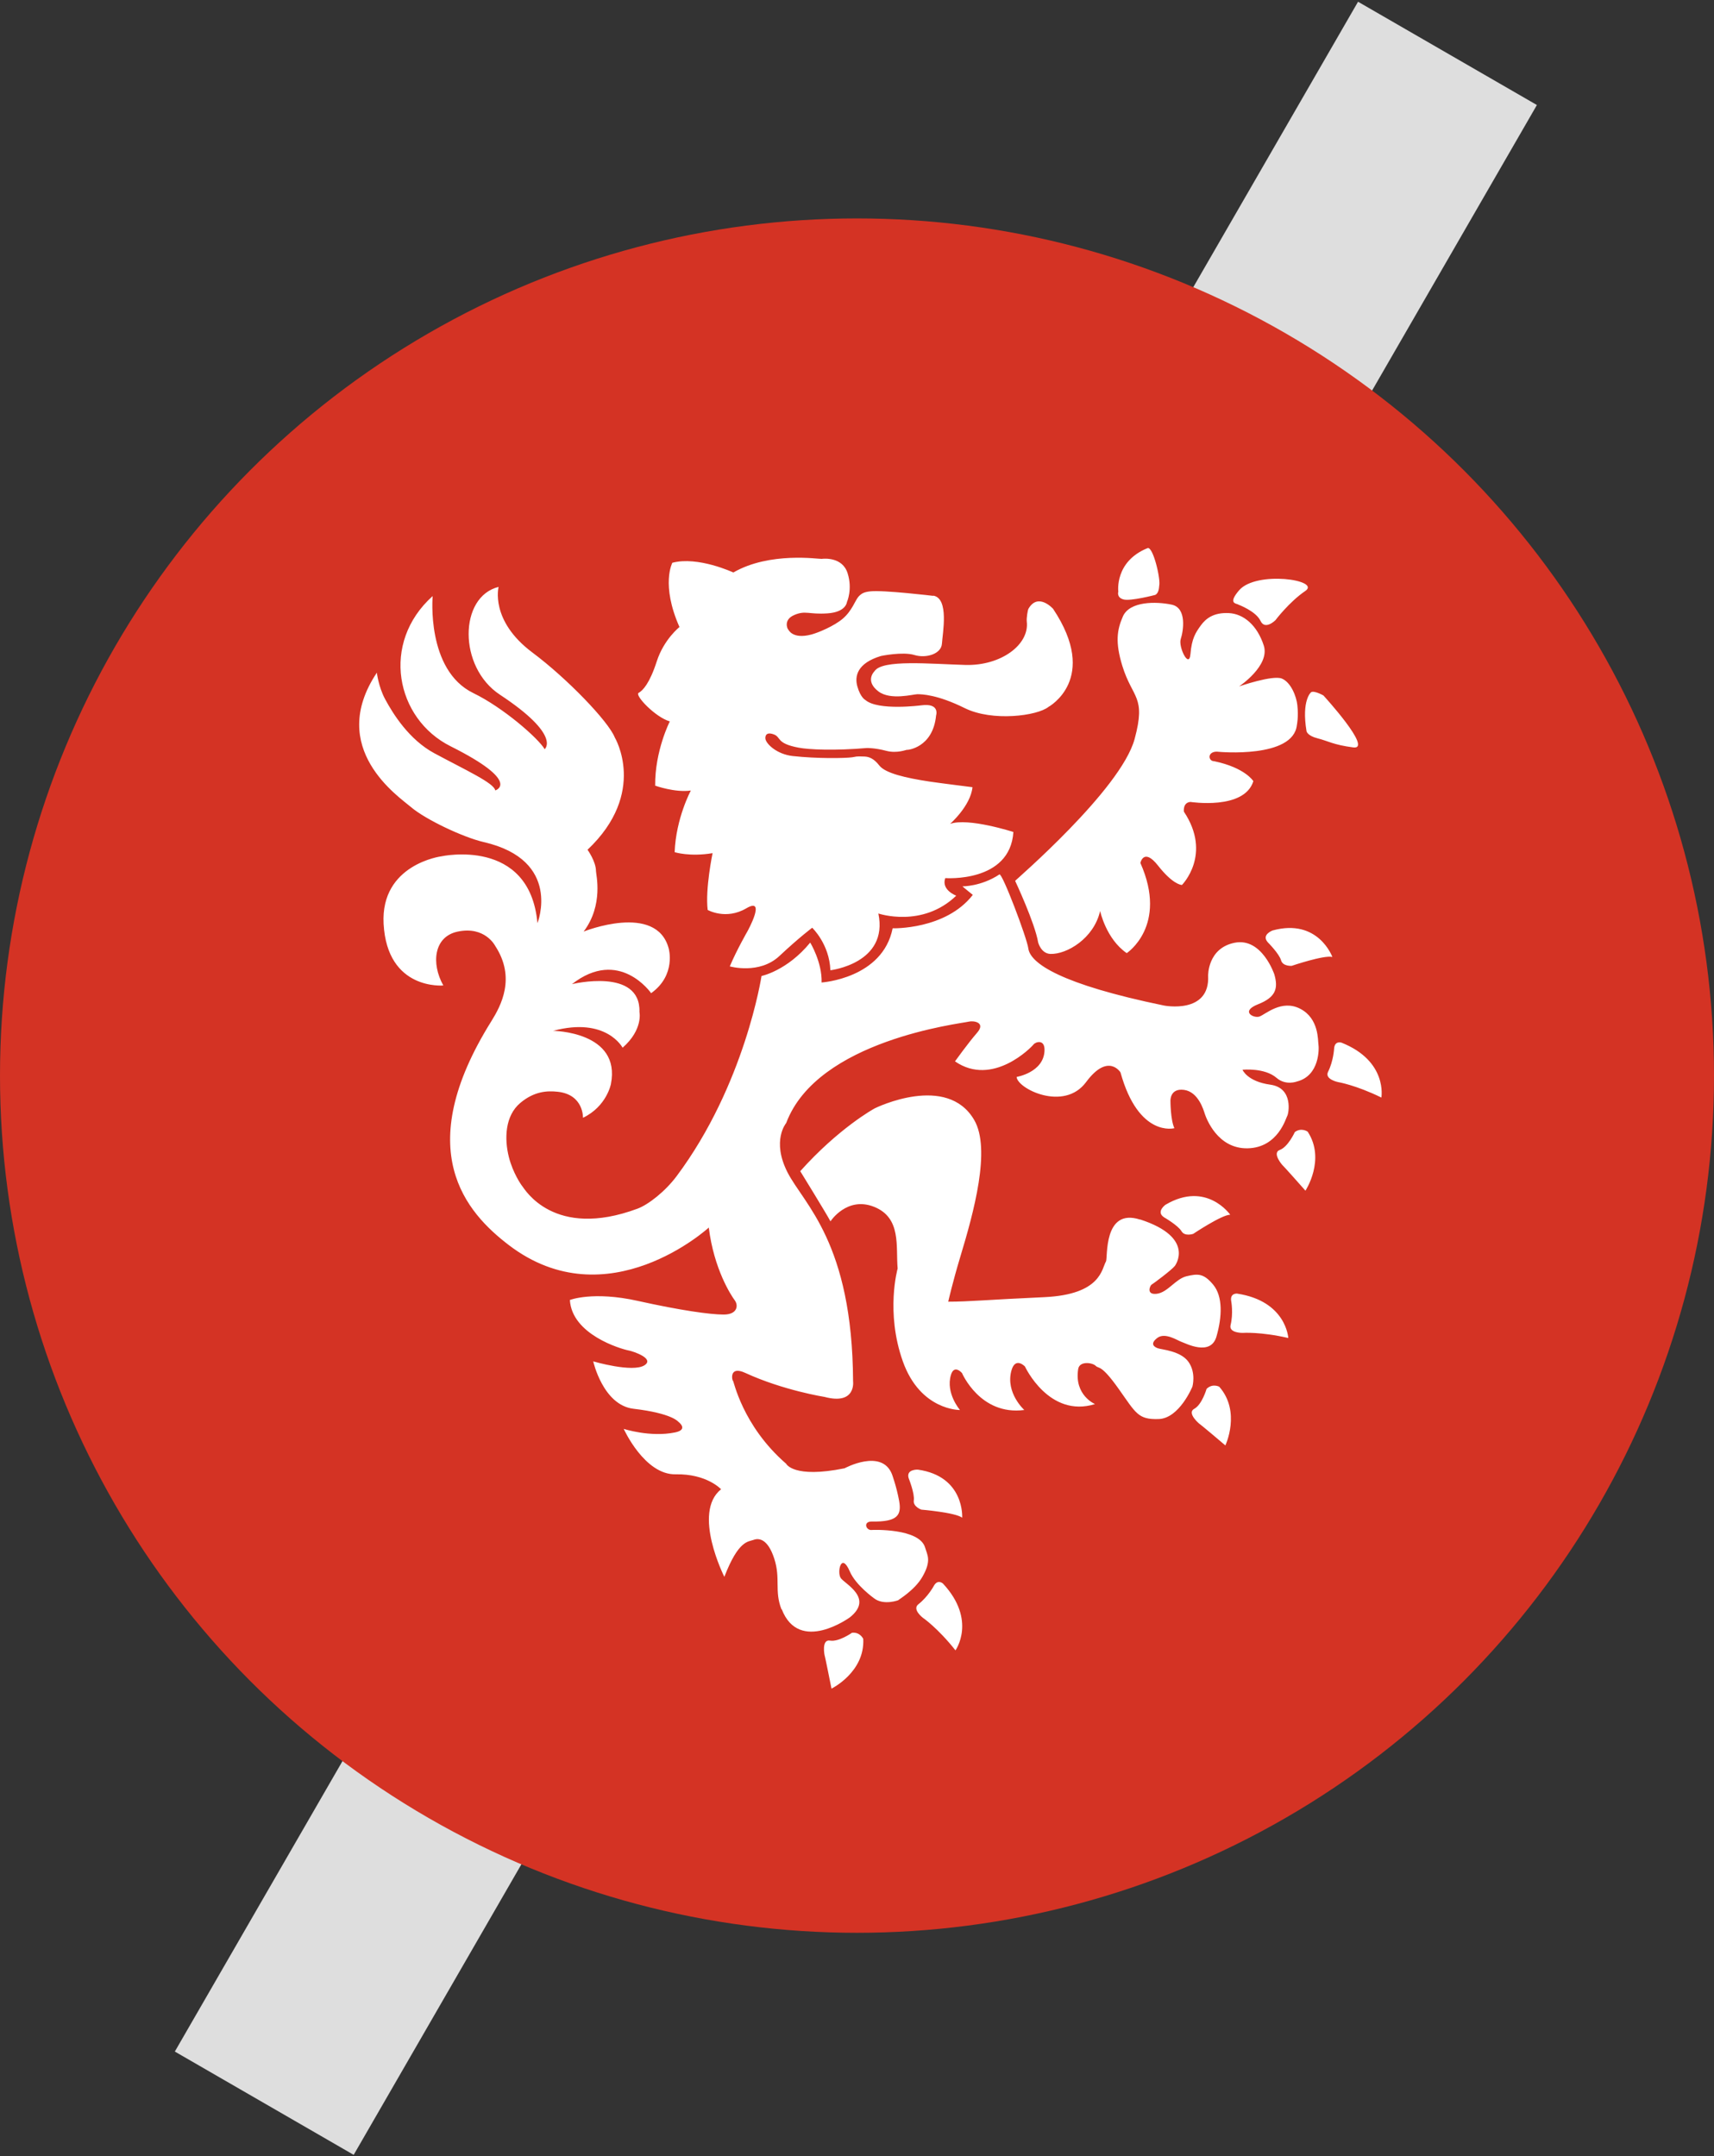 <svg viewBox="0 0 675 849" xmlns="http://www.w3.org/2000/svg" xmlns:xlink="http://www.w3.org/1999/xlink">
  <rect x="0" y="0" width="675" height="849" fill="#333333" stroke="none"/>
  <title>Coriolan UI Logo</title>
  <defs>
    <circle id="a" cx="337.5" cy="423.5" r="337.5"/>
    <path d="M509.924 445.728s-2.638 5.833-5.92 7.036c-3.265 1.203 1.164 6.227 1.308 6.256.116.01 7.905 8.76 8.79 9.79 0 0 8.08-12.264.887-23.236 0 0-2.46-1.77-5.07.154zm15.472-32.88c-.01.126-.26 4.88-2.378 9.145-1.483 2.945 3.9 4.052 3.9 4.052s6.95 1.126 17.09 6.092c0 0 2.56-14.35-15.694-21.608 0-.02-2.687-.91-2.918 2.32zM499.266 371s4.506 4.487 5.238 7.114c.664 2.416 4.17 2.175 4.17 2.175 0-.01 12.813-4.35 16.03-3.5 0 0-5.527-15.36-23.532-10.44 0 0-4.554 1.69-1.906 4.64zM335.524 642.87s-5.228 3.685-8.655 3.08c-3.46-.617-2.16 5.967-2.06 6.044.08.077 2.39 11.55 2.65 12.868 0 0 13.18-6.477 12.5-19.587 0 0-1.23-2.772-4.45-2.406zm32.244-18.47c-.067.114-2.33 4.29-6.094 7.246-2.6 2.012 1.79 5.342 1.79 5.342-.01-.02 5.825 3.966 12.815 12.81 0 0 8.48-11.876-4.9-26.275 0 0-2.03-1.943-3.62.877zm-9.878-42.274s2.368 5.92 1.983 8.614c-.366 2.483 2.956 3.648 2.956 3.648s13.5 1.126 16.09 3.186c0 0 1.07-16.295-17.42-18.933 0-.01-4.87-.27-3.62 3.49zm117.268-35.247s-1.78 6.16-4.843 7.81c-3.08 1.65 2.04 5.99 2.157 5.99.125 0 9.07 7.52 10.1 8.43 0 0 6.267-13.28-2.427-23.13 0 0-2.686-1.41-4.987.88zm9.705-34.62c.038.13.886 4.83-.24 9.46-.78 3.18 4.736 3.08 4.736 3.08s7.02-.51 17.99 2.01c0 0-.75-14.55-20.18-17.48 0 0-2.81-.25-2.31 2.92zm-26.448-32.97s5.536 3.17 6.894 5.5c1.29 2.16 4.61 1.01 4.61 1.01s11.24-7.53 14.56-7.53c0 0-9.33-13.43-25.44-3.95 0-.03-3.95 2.79-.64 4.95zm-9.464.89c-14.57-4.73-12.64 15.21-13.4 16.49-1.69 2.8-1.8 13.03-24.31 14.06-22.46 1.01-29.38 1.78-37.81 1.78-.01 0 1.68-7.48 4.78-17.78 5.2-17.2 12.15-42.27 5.44-53.77-10.73-18.42-38.59-4.86-39.11-4.6-.51.25-14.32 7.91-29.39 24.77 0 0 10.36 16.8 11.9 19.75-.01 0 6.51-10.03 17.25-5.69 10.75 4.35 8.45 15.6 9.2 24.27 0 0-4.85 17.13 2.05 36.55 6.91 19.41 22.5 19.15 22.5 19.15s-5.7-6.6-3.57-13.78c1.28-4.37 4.36-.79 4.36-.79 0-.02 7.14 16.86 24.54 14.56 0 0-7.38-6.64-5.12-15.34 1.53-5.87 5.38-1.78 5.38-1.78s9.45 20.43 27.59 14.8c0 0-8.24-3.45-6.63-13.78.51-3.32 5.62-2.57 6.91-1.28 1.27 1.28 2.04-.77 8.94 8.93 6.91 9.72 7.68 12.28 15.84 12.02 8.19-.26 13.3-12.78 13.3-12.78s1.53-5.36-1.53-9.71c-3.06-4.34-10.48-4.84-12.01-5.36-1.55-.51-3.33-1.78-.26-4.11 3.06-2.28 7.93 1.04 9.45 1.55 1.55.5 11.5 5.88 13.81-2.04 2.28-7.92 2.54-15.85-1.28-20.46-3.82-4.59-6.13-4.33-10.48-3.32-4.34 1.03-7.41 6.39-11.76 6.91-4.34.5-2.56-3.32-2.04-3.59.51-.26 7.91-5.74 9.2-7.4 0 0 8.36-11.12-13.69-18.28zm-141.2 153.46c-2.86-7.36-.26-12.01-2.83-19.94-2.56-7.93-6.13-8.18-8.16-7.4-2.05.77-5.89 0-11.5 14.55 0 0-12.78-25.3-1.29-34.49 0 0-5.61-6.14-17.89-5.88-12.27.25-20.45-17.89-20.45-17.89s10.44 3.4 20.19 1.4c5.57-1.13 1.29-4.22 1.29-4.22s-2.43-3.32-17.64-5.1c-12-1.43-15.85-18.66-15.85-18.66-.01 0 15.52 4.55 20.2 1.53 4.12-2.69-4.66-5.51-6.02-5.77-3.45-.64-22.61-6.39-23.37-19.93 0 0 9.08-3.59 26.84.38 16.65 3.7 28.38 5.36 33.73 5.36 5.38 0 5.88-3.56 4.35-5.62-1.52-2.05-8.18-12.27-10.22-28.63 0 0-39.88 36.55-78.73 6.91-16.73-12.77-38.77-37.19-6.9-88.16 3.83-6.14 9.72-17.12 1.52-29.65 0 0-3.99-7.93-14.81-5.62-9.37 1.98-10.48 12.52-5.62 21.2 0 0-22.09 2.06-23.52-24.27-1.25-23.5 22.75-26.58 22.75-26.58s34.77-7.67 37.84 26.32c0 0 9.92-24.78-21.21-31.94-8.1-1.87-22.99-8.94-28.64-13.8-4.5-3.9-33.35-23.01-13.4-52.89 0 0 .62 5.47 3.21 10.34 3.17 5.92 9.5 16.03 19.38 21.36 12.32 6.64 23.65 11.78 24.04 14.67 0 0 10.74-3.21-17.61-17.4-21.62-10.81-27.61-40.71-7.04-59.13 0-.02-2.63 29.132 15.99 38.19 11.75 5.683 25.56 17.752 28.12 22.093 0 0 6.78-5.37-17.64-21.46-16.52-10.896-16.11-38.597-.51-42.428 0 0-3.5 13.26 13.29 25.812 13.68 10.21 29.93 27.083 32.47 33.465 0 0 13.04 21.734-10.73 44.21 0 0 3.33 4.62 3.33 8.44 0 1.27 3.07 13.27-4.86 23.775 0 0 28.64-11.5 33.49 6.63 0 0 3.07 10.48-6.91 17.63 0 0-12.52-18.13-31.18-3.56 0 0 27.09-6.65 26.58 10.97 0 0 1.53 6.91-6.64 14.06 0 0-6.4-12.265-27.36-6.644 0 0 26.83.25 22.76 20.954 0 0-1.67 8.814-11 13.28 0 0 .34-9.085-9.87-10.24-4.29-.48-9.34-.18-14.79 4.37-6.08 5.08-6.34 14.16-4.53 21.33 1.6 6.323 4.93 11.08 5.3 11.492.9 1.05 12.34 21.09 45.37 8.83 4.32-1.62 10.89-6.79 15.37-12.76 26.94-36.02 33.46-78.85 33.46-78.85s10.09-2.05 19.18-13.16c0 0 4.74 7.79 4.48 15.72 0 0 24.03-1.54 27.98-21.34 0 0 20.85.635 31.57-13.157 0 0-3.82-3.08-4.09-3.34-.04-.04 7.29.11 14.57-4.71 1.1-.72 10.86 25.06 11.38 29.13.76 5.89 12.83 14.13 53.43 22.49 0 0 18.15 3.58 17.38-11.76 0 0-.24-10.86 10.474-12.97 10.74-2.12 15.6 12.46 15.6 12.46 1.54 5.36.76 8.946-6.38 11.756-7.164 2.82-1.8 5.62.5 4.85 2.3-.76 8.68-6.9 16.09-3.06 7.42 3.83 6.9 12.52 7.16 14.04.26 1.54.52 12.28-8.43 14.58 0 0-4.42 1.75-8.06-1.413-4.723-4.1-13.41-3.2-13.41-3.2s1.8 4.61 10.988 5.88c9.194 1.29 7.144 11.51 6.64 12.257-.51.77-3.562 12.53-15.6 12.79-12.003.26-16.35-12.02-16.87-13.53-.49-1.55-2.55-8.7-8.18-9.47-5.62-.75-5.36 4.33-5.36 4.33s0 7.43 1.55 10.75c0 0-14.073 3.84-21.23-21.97 0 0-4.85-7.91-13.55 3.83-8.7 11.753-27.09 2.56-27.35-2.04 0 0 10.54-1.74 10.978-10.21.27-4.86-3.56-3.59-4.32-2.57-.77 1.03-16.11 16.872-30.93 6.65 0 0 5.295-7.37 8.674-11.23 3.65-4.17-1.46-4.88-3.26-4.41-3.22.8-59.62 7.2-71.89 39.92 0 0-5.87 6.89.52 19.42 6.4 12.53 25.56 27.594 25.82 82.273 0 0 1.28 9.47-11.25 6.14 0 0-16.242-2.56-31.2-9.45-6.64-3.06-5.11 3.31-4.86 3.07.26-.27 3.58 17.63 20.96 32.7 0 0 2.8 5.89 23.01 1.78 0 0 14.57-7.91 18.65 2.31 0 0 1.8 4.86 2.82 10.48 1.03 5.62-.52 8.37-10.73 8.18-3.64-.05-2.3 3.63 0 3.32.25-.04 18.69-.76 20.96 6.9.89 3.02 2.6 5.16-1.03 11.49-3.05 5.39-9.71 9.21-9.45 9.21.26 0-5.87 2.31-9.703-.76-.01-.01-7.16-5.12-9.45-10.48-3.382-7.9-5.12.25-3.59 2.56 1.54 2.29 13.12 7.85 3.64 15.46 0 0-19.992 14.63-26.88-3.19zm147.22-399.41s-9.71 2.55-12.51 1.79c-2.83-.77-2.05-3.07-2.05-3.07s-1.57-11.83 11.5-17.13c2.17-.87 5.28 12.31 4.6 14.83-.06.23 0 2.8-1.53 3.57zm32.72 3.83s6.9 2.56 8.71 6.38c1.78 3.84 5.88-.24 5.88-.24s5.38-7.17 11.76-11.51c6.4-4.34-19.34-8.11-26.07-.26-4.6 5.37-1.03 5.11-.26 5.62zm28.64 34.49s-3.84 3.07-1.8 15.34c0 0 .27 1.78 4.34 2.81 4.1 1.02 6.16 2.55 14.07 3.58 7.93 1.02-11.75-20.45-11.75-20.45s-3.57-2.04-4.85-1.28zM399.77 346.8s7.8 16.604 9.07 24.265c0 0 1.107 4.39 4.85 4.523 6.365.21 17.07-6.02 19.555-16.9 0 0 2.32 10.98 10.476 16.59 0 0 16.39-10.73 5.38-35.51 0 0 1.28-6.15 6.92 1.01 5.61 7.16 8.95 7.662 9.45 7.662 0 0 12.01-12.003.76-28.875 0 0-.5-3.57 2.57-3.82 0-.01 21.22 3.313 24.79-8.18 0 0-3.2-5.303-15.47-7.863 0 0-.94.03-1.45-.703-.97-1.39.17-3.4 3.26-2.99 0 0 29.4 2.74 30.8-10.54 0 0 .7-3.14.18-7.86-.35-3.34-2.48-8.9-6.06-10.42-3.58-1.54-16.87 3.07-16.87 3.07s12.27-8.18 9.71-16.09c-2.56-7.93-7.92-12.52-13.81-12.78-5.87-.26-8.93 2.05-10.98 4.85-2.04 2.82-3.57 5.11-4.08 11.23-.51 6.15-4.85-2.81-3.83-5.86 1.01-3.05 2.55-12.28-3.59-13.55-6.12-1.28-16.48-1.39-19.17 4.6-2.37 5.35-3.07 10.24-.27 19.43 4.03 13.1 9.47 11.87 4.87 28.86-5.41 20-47.27 55.85-47.03 55.85zm-55.34-82.553s-4.054 3.773 1.53 8c4.775 3.59 13.68 1.086 15.327 1.086 1.687 0 7.82.106 18.67 5.486 10.87 5.36 28.51 3.07 32.976-.51 0 0 20.2-10.99 1.79-38.6 0 0-5.9-6.61-9.714 0-.27.47-.8 3.59-.65 4.99 1.11 9.15-10.21 17.49-24.15 17.11-13.94-.39-32.66-2.23-35.79 2.42zm23.135-29.635s-19.68-2.358-24.802-1.78c-2.29.24-3.444.702-4.734 2.155-1.28 1.504-2.5 5.498-6.11 8.588-3.43 2.927-9.62 5.506-12.36 6.247-7.71 2.03-9.08-2.05-9.2-2.05-.14 0-2.04-3.7 2.42-5.62 4.47-1.93 5.7-.14 13.09-.65 7.41-.5 7.67-4.468 7.67-4.468s2.3-4.987.25-11.377c-2.03-6.38-9.19-5.738-10.22-5.61-1.01.122-20.43-2.938-34.76 5.36 0 0-13.93-6.508-24.03-3.83 0 0-4.6 8.573 2.81 25.302 0 0-6.14 4.83-8.95 13.54-2.8 8.67-5.5 11.49-7.14 12.39-1.66.87 6.52 9.56 12.29 11.23-.02 0-5.92 11.63-5.77 25.29 0 0 7.79 2.82 14.05 1.92 0 0-5.87 10.85-6.38 24.27 0 0 5.87 1.91 14.94.39 0 0-2.94 14.06-1.93 22.36 0 0 7.16 4.09 15.21-.64 8.05-4.74.52 8.93.52 8.93s-4.34 7.54-7.02 13.93c0 0 11.62 3.33 19.54-4.09 7.91-7.41 12.91-11.12 12.91-11.12s6.78 6.39 7.16 16.74c-.01 0 22.99-2.67 18.9-22.35 0 0 17.25 5.88 30.67-7.02 0 0-6-2.18-4.33-6.92 0 0 25.54 1.92 26.83-18.15 0 0-17.77-5.75-24.93-3.2 0 0 8.05-7.02 8.82-14.44 0 0-12.87-1.61-16.93-2.22-9.36-1.42-17.42-3.28-19.78-6.34-2.07-2.68-4-3.44-5.78-3.51-3.83-.16-3.14.07-4.93.3-2.89.38-13.66.57-23.4-.5-6.18-.7-10.4-4.7-10.73-6.79-.02-.12-.42-3.04 3.2-1.77 3.15 1.09.82 3.58 9.96 5.28 3.91.75 14.12 1.22 26.84.12 0 0 3.18-.06 7.55 1.1 4.33 1.16 8.17-.51 8.17-.38 0 .12 10.23-.65 11.5-13.54 0 0 1.66-4.99-5.87-3.98 0 0-17.01 2.24-22-2.12 0 0-1.88-.89-3.13-5.3-1.146-3.99-.14-9.17 9.28-12.01 0 0 8.55-1.79 13.16-.39 4.594 1.4 10.6-.38 10.86-4.46.25-4.09 2.93-17.9-3.45-18.92z" id="b"/>
  </defs>
  <g fill="none" fill-rule="evenodd">
    <path fill="#DEDEDE" d="M534.82.685l70.434 40.664-465.97 807.08-70.434-40.67z"/>
    <use fill="#D43324" xlink:href="#a"/>
    <use fill="#FFF" xlink:href="#b"/>
  </g>
</svg>
